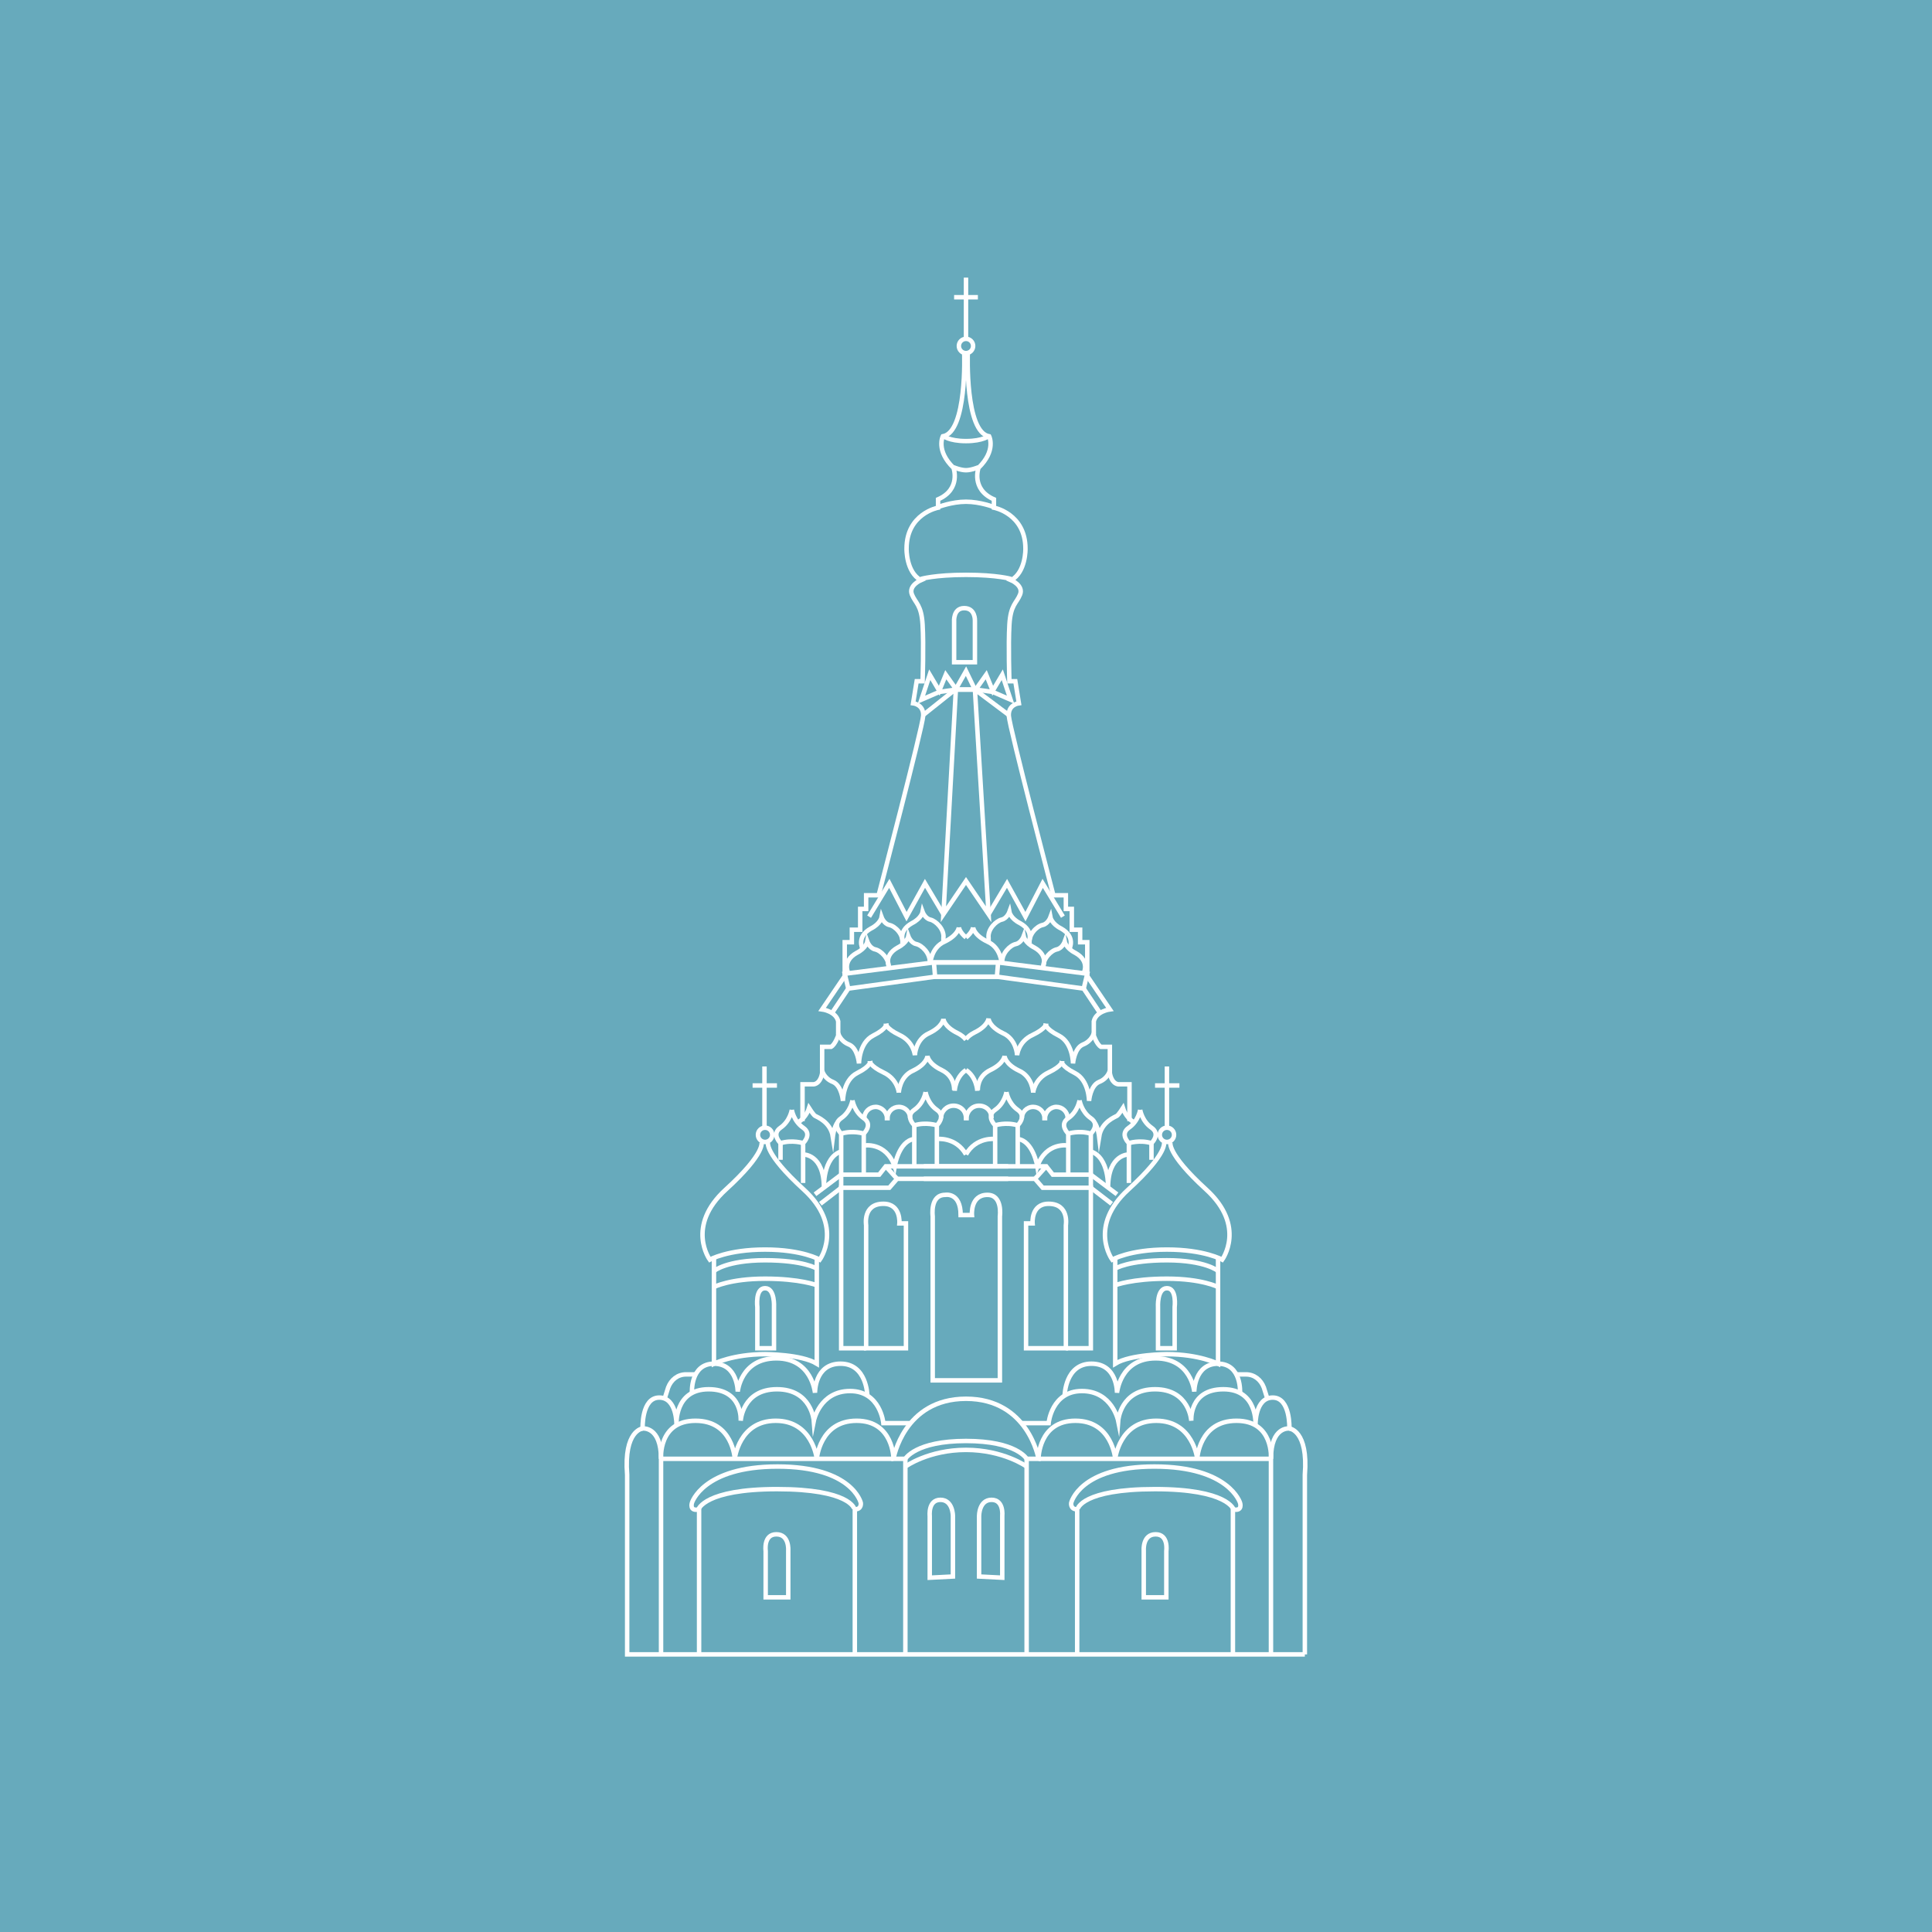 <?xml version="1.0" encoding="utf-8"?>
<!-- Generator: Adobe Illustrator 21.0.0, SVG Export Plug-In . SVG Version: 6.00 Build 0)  -->
<svg version="1.1" id="Layer_1" xmlns="http://www.w3.org/2000/svg" xmlns:xlink="http://www.w3.org/1999/xlink" x="0px" y="0px"
	 viewBox="0 0 325 325" style="enable-background:new 0 0 325 325;" xml:space="preserve">
<style type="text/css">
	.st0{clip-path:url(#SVGID_2_);}
	.st1{fill:#C78205;}
	.st2{fill:#67AABC;}
	.st3{fill:none;stroke:#FFFFFF;stroke-width:0.75;stroke-miterlimit:10;}
</style>
<rect x="-8.9" y="-8.9" class="st2" width="342.9" height="342.9"/>
<g>
	<path class="st3" d="M133.2,186.7c0,0,0.3,1.9,1.9,3c1.6,1.1,0,2.6,0,2.6s-1.8-0.6-3.8,0c0,0-1.6-1.5,0-2.6
		C132.9,188.6,133.2,186.7,133.2,186.7"/>
	<path class="st3" d="M162.2,59.4c0,0,0.5,13.3-3.6,14c0,0-1.2,2.4,1.8,5.3c0,0,1.3,3.6-2.6,5.3v1.4c0,0-5.3,1-5.3,6.9
		c0,0-0.1,3.9,2.4,5.3c0,0-2.1,0.9-1.5,2.4s1.6,1.7,1.8,5.1s0,9.5,0,9.5h-1l-0.6,3.7c0,0,1.8,0.2,1.7,2.1
		c-0.1,1.9-7.5,30.2-7.5,30.2h-2.1v2.3h-1v3.5h-1.4v2.1h-1.2v2.5v3.2l-3.8,5.6c0,0,2.3,0.3,2.7,2v2.4c0,0-0.5,1.5-1.2,1.9h-1.5v4.4
		c0,0-0.2,1.7-1.4,1.9H135v6.2"/>
	<line class="st3" x1="131.3" y1="192.3" x2="131.3" y2="195.1"/>
	<line class="st3" x1="135.1" y1="192.3" x2="135.1" y2="199"/>
	<path class="st3" d="M143.4,185.1c0,0,0.3,1.9,1.9,3s0,2.6,0,2.6s-1.8-0.6-3.8,0c0,0-1.6-1.5,0-2.6S143.4,185.1,143.4,185.1"/>
	<polyline class="st3" points="141.5,190.7 141.5,193.1 141.5,197.6 	"/>
	<line class="st3" x1="145.3" y1="190.7" x2="145.3" y2="197.6"/>
	<path class="st3" d="M155.7,183.7c0,0,0.3,1.9,1.9,3c1.6,1.1,0,2.6,0,2.6s-1.8-0.6-3.8,0c0,0-1.6-1.5,0-2.6
		S155.7,183.7,155.7,183.7"/>
	<polyline class="st3" points="153.8,189.3 153.8,191.6 153.8,196.2 	"/>
	<line class="st3" x1="157.6" y1="189.3" x2="157.6" y2="196.2"/>
	<path class="st3" d="M128.1,192.1c0,0,0.8,1.8-6,8s-2.7,11.8-2.7,11.8s3-1.7,9.3-1.7c6.3,0,9.2,1.7,9.2,1.7s4.1-5.6-2.7-11.8
		s-6-8-6-8"/>
	<path class="st3" d="M120.1,211.7v17.7c0,0,3.2-1.6,8.6-1.6c0,0,6.1,0,8.7,1.6v-17.7"/>
	<path class="st3" d="M108.1,240.3c0,0-3.2,0.3-2.6,7.8v30.2h114"/>
	<path class="st3" d="M117,231.2h-1.6c-1.4,0-2.5,0.9-3,2.2l-0.6,1.9"/>
	<path class="st3" d="M111.2,245.4c0,0-0.5-6.4,5.8-6.4c6.3,0,6.6,6.4,6.6,6.4s0.7-6.4,6.9-6.4c6.2,0,6.9,6.4,6.9,6.4
		s0.5-6.4,6.7-6.4c6.2,0,6.2,6.4,6.2,6.4h2v32.9"/>
	<path class="st3" d="M111.2,278.3v-32.9c0-5.5-3.1-5.1-3.1-5.1s-0.2-5.2,2.8-5.2c3,0,2.9,4.6,2.9,4.6s-0.4-6,5.4-6
		c5.8,0,5.4,5.3,5.4,5.3s0.3-5.3,6.1-5.3c5.8,0,6.2,5.3,6.2,5.3s1-5,6.1-5s5.6,5.4,5.6,5.4h4.6"/>
	<path class="st3" d="M116.4,234.3c0,0-0.3-4.9,3.7-4.9s4,4.7,4,4.7s0.5-5.6,6.5-5.6c6,0,6.5,5.8,6.5,5.8s-0.1-4.9,4.3-4.9
		c4.4,0,4.5,5.3,4.5,5.3"/>
	<line class="st3" x1="111.2" y1="245.4" x2="150.3" y2="245.4"/>
	<path class="st3" d="M143.8,278.3v-24.4c1.2,0,1-1.1,1-1.1s-1.4-6.1-14-6.1s-14.4,6.1-14.4,6.1s-0.5,1.5,1.2,1.1v24.3"/>
	<path class="st3" d="M117.5,253.9c0,0,1-3.4,13.2-3.4c12.3,0,13,3.3,13,3.3"/>
	<path class="st3" d="M128.8,268.7v-7.8c0,0-0.4-2.8,1.8-2.8s2,2.7,2,2.7v7.9H128.8z"/>
	<path class="st3" d="M120.1,213.8c0,0,2.1-1.8,8.6-1.8c6.5,0,8.7,1.4,8.7,1.4"/>
	<path class="st3" d="M120.1,216.5c0,0,2.7-1.4,8.6-1.4s8.7,1.1,8.7,1.1"/>
	<path class="st3" d="M127.4,226.8v-6.9c0,0-0.4-3.2,1.3-3.2s1.5,3.2,1.5,3.2v6.9H127.4z"/>
	<path class="st3" d="M150.3,245.4c0,0,1.7-10.1,12.2-10.1s12.2,10.1,12.2,10.1"/>
	<path class="st3" d="M156.4,265.4V255c0,0-0.3-2.7,1.8-2.7s2.1,2.7,2.1,2.7v10.2L156.4,265.4z"/>
	<path class="st3" d="M168.2,232.2v-27.6c0,0,0.5-3.6-2.1-3.6c-2.9,0-2.6,3.4-2.6,3.4h-1.9c0-3.9-2.6-3.4-2.6-3.4
		c-2.6,0-2.1,3.6-2.1,3.6v27.6H168.2z"/>
	<path class="st3" d="M152.3,226.8h-6.6v-20.7c0,0-0.6-3.6,2.9-3.6c3,0,2.7,3.3,2.7,3.3h1.1V226.8z"/>
	<polyline class="st3" points="145.7,226.8 145.7,226.8 141.5,226.8 141.5,199.8 149.6,199.8 150.9,198.3 169.6,198.3 	"/>
	<polyline class="st3" points="137.1,200.9 141.5,197.6 147.9,197.6 149,196.2 169.6,196.2 	"/>
	<polyline class="st3" points="141.5,197.6 141.5,199.8 138,202.5 	"/>
	<line class="st3" x1="150.9" y1="198.3" x2="149" y2="196.2"/>
	<path class="st3" d="M135.1,194.2c0,0,3.5-0.1,3.5,5.6c0,0-0.2-5.1,2.9-6.1"/>
	<path class="st3" d="M145.3,192.7c0,0,3.7-0.7,5.2,3.5c0,0,0.7-4.3,3.3-4.6"/>
	<path class="st3" d="M157.6,191.6c0,0,3.2-0.4,4.9,2.6"/>
	<path class="st3" d="M141,173.8c0,0,0.3,1.3,1.8,1.9c1.5,0.6,1.7,3.2,1.7,3.2s0-3.5,2.4-4.7s2.2-2,2.2-2"/>
	<path class="st3" d="M153.9,177.5c0,0,0.1-2.7,2.4-3.7c2.3-1.1,2.4-2.4,2.4-2.4"/>
	<path class="st3" d="M162.5,174.9c-0.3-0.4-0.8-0.8-1.4-1.1c-2.3-1.1-2.4-2.4-2.4-2.4"/>
	<path class="st3" d="M156.5,162.1c0,0,0.1-2.7,2.4-3.7c2.3-1.1,2.4-2.4,2.4-2.4"/>
	<path class="st3" d="M162.5,157.7c-1.1-0.9-1.2-1.7-1.2-1.7"/>
	<path class="st3" d="M153.9,177.5c0,0-0.2-2.3-2.6-3.4c-2.3-1.1-2.3-1.9-2.3-1.9"/>
	<path class="st3" d="M138.3,180.1c0,0,0.3,1.3,1.8,1.9s1.7,3.2,1.7,3.2s0-3.5,2.4-4.7s2.2-2,2.2-2"/>
	<path class="st3" d="M151.2,183.8c0,0,0.1-2.7,2.4-3.7c2.3-1.1,2.4-2.4,2.4-2.4"/>
	<path class="st3" d="M160.6,183.5c0,0,0.1-2.3,1.9-3.5"/>
	<path class="st3" d="M160.5,183.4c0,0,0.2-2.3-2.1-3.4c-2.3-1.1-2.4-2.4-2.4-2.4"/>
	<path class="st3" d="M151.2,183.8c0,0-0.2-2.3-2.6-3.4c-2.3-1.1-2.3-1.9-2.3-1.9"/>
	<polyline class="st3" points="168.1,161.9 157.1,161.9 142.1,163.8 142.7,166.3 	"/>
	<polyline class="st3" points="140.1,170.2 142.7,166.3 157.3,164.3 168.1,164.3 	"/>
	<line class="st3" x1="157.1" y1="161.9" x2="157.3" y2="164.3"/>
	<polyline class="st3" points="158.7,153.8 155.6,148.6 152.5,154.2 149.6,148.6 146.2,154.2 	"/>
	<path class="st3" d="M142.7,163.7c0,0-1.1-2,1.4-3.4c1.6-0.8,1.8-1.9,1.8-1.9s0.4,1.1,1.3,1.3c1,0.2,2.4,1.6,2.3,3.1"/>
	<path class="st3" d="M149.6,162.8c0,0-1.1-2,1.4-3.4c1.6-0.8,1.8-1.9,1.8-1.9s0.4,1.1,1.3,1.3c1,0.2,2.4,1.6,2.3,3.1"/>
	<path class="st3" d="M145.1,159.6c0,0-1.1-2,1.4-3.4c1.6-0.8,1.8-1.9,1.8-1.9s0.4,1.1,1.3,1.3c1,0.2,2.4,1.6,2.2,3.1"/>
	<path class="st3" d="M152,158.7c0,0-1.1-2,1.4-3.4c1.6-0.8,1.8-1.9,1.8-1.9s0.4,1.1,1.3,1.3s2.4,1.6,2.2,3.1l0,0.6"/>
	<polyline class="st3" points="155.4,120.2 160.8,115.9 158.7,153.8 162.5,148.2 166.3,153.8 164,116 169.6,120.2 	"/>
	<polygon class="st3" points="164,116 162.5,112.9 160.8,115.9 159.1,113.5 158,116.2 156.4,113.5 155,117.7 158,116.4 160.8,116 	
		"/>
	<path class="st3" d="M134.2,188.8c0.5-0.2,1.5-1.1,1.9-2.4c0,0,0.7,1.1,1,1.3c0.3,0.2,2.6,1,3,3.5c0,0,0.2-1.7,0.8-2.4"/>
	<path class="st3" d="M145.4,188.1c0-1.1,0.9-1.9,1.9-1.9s1.9,0.9,1.9,1.9h0.1c0-1.1,0.9-1.9,1.9-1.9c1.1,0,1.9,0.9,1.9,1.9"/>
	<path class="st3" d="M158.3,188.1c0-1.1,0.9-2.1,2.1-2.1s2.1,0.9,2.1,2.1h0.1c0-1.1,0.9-2.1,2.1-2.1s2.1,0.9,2.1,2.1"/>
	<path class="st3" d="M191.8,186.7c0,0-0.3,1.9-1.9,3c-1.6,1.1,0,2.6,0,2.6s1.8-0.6,3.8,0c0,0,1.6-1.5,0-2.6
		C192.1,188.6,191.8,186.7,191.8,186.7"/>
	<path class="st3" d="M162.8,59.4c0,0-0.5,13.3,3.6,14c0,0,1.2,2.4-1.8,5.3c0,0-1.3,3.6,2.6,5.3v1.4c0,0,5.3,1,5.3,6.9
		c0,0,0.1,3.9-2.4,5.3c0,0,2.1,0.9,1.5,2.4s-1.6,1.7-1.8,5.1s0,9.5,0,9.5h1l0.6,3.7c0,0-1.8,0.2-1.7,2.1c0.1,1.9,7.5,30.2,7.5,30.2
		h2.1v2.3h1v3.5h1.4v2.1h1.2v2.5v3.2l3.8,5.6c0,0-2.3,0.3-2.7,2v2.4c0,0,0.5,1.5,1.2,1.9h1.5v4.4c0,0,0.2,1.7,1.4,1.9h1.9v6.2"/>
	<line class="st3" x1="193.7" y1="192.3" x2="193.7" y2="195.1"/>
	<line class="st3" x1="189.9" y1="192.3" x2="189.9" y2="199"/>
	<path class="st3" d="M181.6,185.1c0,0-0.3,1.9-1.9,3s0,2.6,0,2.6s1.8-0.6,3.8,0c0,0,1.6-1.5,0-2.6S181.6,185.1,181.6,185.1"/>
	<polyline class="st3" points="183.5,190.7 183.5,193.1 183.5,197.6 	"/>
	<line class="st3" x1="179.7" y1="190.7" x2="179.7" y2="197.6"/>
	<path class="st3" d="M169.3,183.7c0,0-0.3,1.9-1.9,3c-1.6,1.1,0,2.6,0,2.6s1.8-0.6,3.8,0c0,0,1.6-1.5,0-2.6
		S169.3,183.7,169.3,183.7"/>
	<polyline class="st3" points="171.2,189.3 171.2,191.6 171.2,196.2 	"/>
	<line class="st3" x1="167.4" y1="189.3" x2="167.4" y2="196.2"/>
	<path class="st3" d="M196.9,192.1c0,0-0.8,1.8,6,8s2.7,11.8,2.7,11.8s-3-1.7-9.3-1.7c-6.3,0-9.2,1.7-9.2,1.7s-4.1-5.6,2.7-11.8
		s6-8,6-8"/>
	<path class="st3" d="M204.9,211.7v17.7c0,0-3.2-1.6-8.6-1.6c0,0-6.1,0-8.7,1.6v-17.7"/>
	<path class="st3" d="M216.9,240.3c0,0,3.2,0.3,2.6,7.8v30.2"/>
	<path class="st3" d="M208,231.2h1.6c1.4,0,2.5,0.9,3,2.2l0.6,1.9"/>
	<path class="st3" d="M213.8,245.4c0,0,0.5-6.4-5.8-6.4s-6.6,6.4-6.6,6.4s-0.7-6.4-6.9-6.4c-6.2,0-6.9,6.4-6.9,6.4s-0.5-6.4-6.7-6.4
		c-6.2,0-6.2,6.4-6.2,6.4h-2v32.9"/>
	<path class="st3" d="M213.8,278.3v-32.9c0-5.5,3.1-5.1,3.1-5.1s0.2-5.2-2.8-5.2s-2.9,4.6-2.9,4.6s0.4-6-5.4-6
		c-5.8,0-5.4,5.3-5.4,5.3s-0.3-5.3-6.1-5.3c-5.8,0-6.2,5.3-6.2,5.3s-1-5-6.1-5s-5.6,5.4-5.6,5.4h-4.7"/>
	<path class="st3" d="M208.6,234.3c0,0,0.3-4.9-3.7-4.9s-4,4.7-4,4.7s-0.5-5.6-6.5-5.6c-6,0-6.5,5.8-6.5,5.8s0.1-4.9-4.3-4.9
		c-4.4,0-4.5,5.3-4.5,5.3"/>
	<line class="st3" x1="213.8" y1="245.4" x2="174.7" y2="245.4"/>
	<path class="st3" d="M181.2,278.3v-24.4c-1.2,0-1-1.1-1-1.1s1.4-6.1,14-6.1s14.4,6.1,14.4,6.1s0.5,1.5-1.2,1.1v24.3"/>
	<path class="st3" d="M207.5,253.9c0,0-1-3.4-13.2-3.4c-12.3,0-13,3.3-13,3.3"/>
	<path class="st3" d="M196.2,268.7v-7.8c0,0,0.4-2.8-1.8-2.8s-2,2.7-2,2.7v7.9H196.2z"/>
	<path class="st3" d="M204.9,213.8c0,0-2.1-1.8-8.6-1.8s-8.7,1.4-8.7,1.4"/>
	<path class="st3" d="M204.9,216.5c0,0-2.7-1.4-8.6-1.4s-8.7,1.1-8.7,1.1"/>
	<path class="st3" d="M197.6,226.8v-6.9c0,0,0.4-3.2-1.3-3.2s-1.5,3.2-1.5,3.2v6.9H197.6z"/>
	<path class="st3" d="M168.6,265.4V255c0,0,0.3-2.7-1.8-2.7s-2.1,2.7-2.1,2.7v10.2L168.6,265.4z"/>
	<path class="st3" d="M172.7,226.8h6.6v-20.7c0,0,0.6-3.6-2.9-3.6c-3,0-2.7,3.3-2.7,3.3h-1.1V226.8z"/>
	<polyline class="st3" points="179.3,226.8 179.3,226.8 183.5,226.8 183.5,199.8 175.4,199.8 174.1,198.3 155.4,198.3 	"/>
	<polyline class="st3" points="187.9,200.9 183.5,197.6 177.1,197.6 176,196.2 155.4,196.2 	"/>
	<polyline class="st3" points="183.5,197.6 183.5,199.8 187,202.5 	"/>
	<line class="st3" x1="174.1" y1="198.3" x2="176" y2="196.2"/>
	<path class="st3" d="M189.9,194.2c0,0-3.5-0.1-3.5,5.6c0,0,0.2-5.1-2.9-6.1"/>
	<path class="st3" d="M179.7,192.7c0,0-3.7-0.7-5.2,3.5c0,0-0.7-4.3-3.3-4.6"/>
	<path class="st3" d="M167.4,191.6c0,0-3.2-0.4-4.9,2.6"/>
	<path class="st3" d="M184,173.8c0,0-0.3,1.3-1.8,1.9c-1.5,0.6-1.7,3.2-1.7,3.2s0-3.5-2.4-4.7s-2.2-2-2.2-2"/>
	<path class="st3" d="M171.1,177.5c0,0-0.1-2.7-2.4-3.7c-2.3-1.1-2.4-2.4-2.4-2.4"/>
	<path class="st3" d="M162.5,174.8c0.3-0.4,0.8-0.8,1.4-1.1c2.3-1.1,2.4-2.4,2.4-2.4"/>
	<path class="st3" d="M168.5,162.1c0,0-0.1-2.7-2.4-3.7c-2.3-1.1-2.4-2.4-2.4-2.4"/>
	<path class="st3" d="M162.5,157.7c1.1-0.9,1.2-1.7,1.2-1.7"/>
	<path class="st3" d="M171.1,177.5c0,0,0.2-2.3,2.6-3.4c2.3-1.1,2.3-1.9,2.3-1.9"/>
	<path class="st3" d="M186.7,180.1c0,0-0.3,1.3-1.8,1.9s-1.7,3.2-1.7,3.2s0-3.5-2.4-4.7s-2.2-2-2.2-2"/>
	<path class="st3" d="M173.8,183.8c0,0-0.1-2.7-2.4-3.7c-2.3-1.1-2.4-2.4-2.4-2.4"/>
	<path class="st3" d="M164.4,183.5c0,0-0.1-2.3-1.9-3.5"/>
	<path class="st3" d="M164.5,183.4c0,0-0.2-2.3,2.1-3.4c2.3-1.1,2.4-2.4,2.4-2.4"/>
	<path class="st3" d="M173.8,183.8c0,0,0.2-2.3,2.6-3.4c2.3-1.1,2.3-1.9,2.3-1.9"/>
	<polyline class="st3" points="156.9,161.9 167.9,161.9 182.9,163.8 182.3,166.3 	"/>
	<polyline class="st3" points="184.9,170.2 182.3,166.3 167.7,164.3 156.9,164.3 	"/>
	<line class="st3" x1="167.9" y1="161.9" x2="167.7" y2="164.3"/>
	<polyline class="st3" points="178.8,154.2 175.4,148.6 172.5,154.2 169.4,148.6 166.3,153.8 	"/>
	<path class="st3" d="M182.3,163.7c0,0,1.1-2-1.4-3.4c-1.6-0.8-1.8-1.9-1.8-1.9s-0.4,1.1-1.3,1.3c-1,0.2-2.4,1.6-2.3,3.1"/>
	<path class="st3" d="M175.4,162.8c0,0,1.1-2-1.4-3.4c-1.6-0.8-1.8-1.9-1.8-1.9s-0.4,1.1-1.3,1.3c-1,0.2-2.4,1.6-2.3,3.1"/>
	<path class="st3" d="M179.9,159.6c0,0,1.1-2-1.4-3.4c-1.6-0.8-1.8-1.9-1.8-1.9s-0.4,1.1-1.3,1.3c-1,0.2-2.4,1.6-2.2,3.1"/>
	<path class="st3" d="M173,158.7c0,0,1.1-2-1.4-3.4c-1.6-0.8-1.8-1.9-1.8-1.9s-0.4,1.1-1.3,1.3s-2.4,1.6-2.2,3.1l0,0.6"/>
	<polyline class="st3" points="164.2,115.9 165.9,113.5 167,116.2 168.6,113.5 170,117.7 167,116.4 164.2,116 161,116 	"/>
	<path class="st3" d="M190.8,188.8c-0.5-0.2-1.5-1.1-1.9-2.4c0,0-0.7,1.1-1,1.3c-0.3,0.2-2.6,1-3,3.5c0,0-0.2-1.7-0.8-2.4"/>
	<path class="st3" d="M179.6,188.1c0-1.1-0.9-1.9-1.9-1.9s-1.9,0.9-1.9,1.9h-0.1c0-1.1-0.9-1.9-1.9-1.9c-1.1,0-1.9,0.9-1.9,1.9"/>
	<path class="st3" d="M152.3,245.4c0,0,1.7-3,10.2-3s10.2,3,10.2,3"/>
	<path class="st3" d="M152.3,246.7c0,0,3.9-2.8,10.2-2.8s10.2,2.8,10.2,2.8"/>
	<path class="st3" d="M154.9,97.4c0,0,2.3-0.7,7.6-0.7s7.6,0.7,7.6,0.7"/>
	<path class="st3" d="M157.8,85.3c0,0,2.3-0.9,4.7-0.9s4.7,0.9,4.7,0.9"/>
	<path class="st3" d="M158.6,73.3c0,0,1,0.9,3.9,0.9s3.9-0.9,3.9-0.9"/>
	<path class="st3" d="M160.4,78.6c0,0,1.2,0.5,2.1,0.5s2.1-0.5,2.1-0.5"/>
	<circle class="st3" cx="162.5" cy="58.2" r="1.2"/>
	<circle class="st3" cx="128.7" cy="190.9" r="1.2"/>
	<circle class="st3" cx="196.3" cy="190.9" r="1.2"/>
	<line class="st3" x1="128.6" y1="189.7" x2="128.6" y2="179.4"/>
	<line class="st3" x1="126.6" y1="182.6" x2="130.7" y2="182.6"/>
	<line class="st3" x1="196.3" y1="189.7" x2="196.3" y2="179.4"/>
	<line class="st3" x1="194.3" y1="182.6" x2="198.4" y2="182.6"/>
	<line class="st3" x1="162.5" y1="57.1" x2="162.5" y2="46.7"/>
	<line class="st3" x1="160.5" y1="50" x2="164.5" y2="50"/>
	<path class="st3" d="M160.6,111.4h3.4v-7c0,0,0.1-2.1-1.8-2.1s-1.7,2.3-1.7,2.3V111.4z"/>
</g>
</svg>
